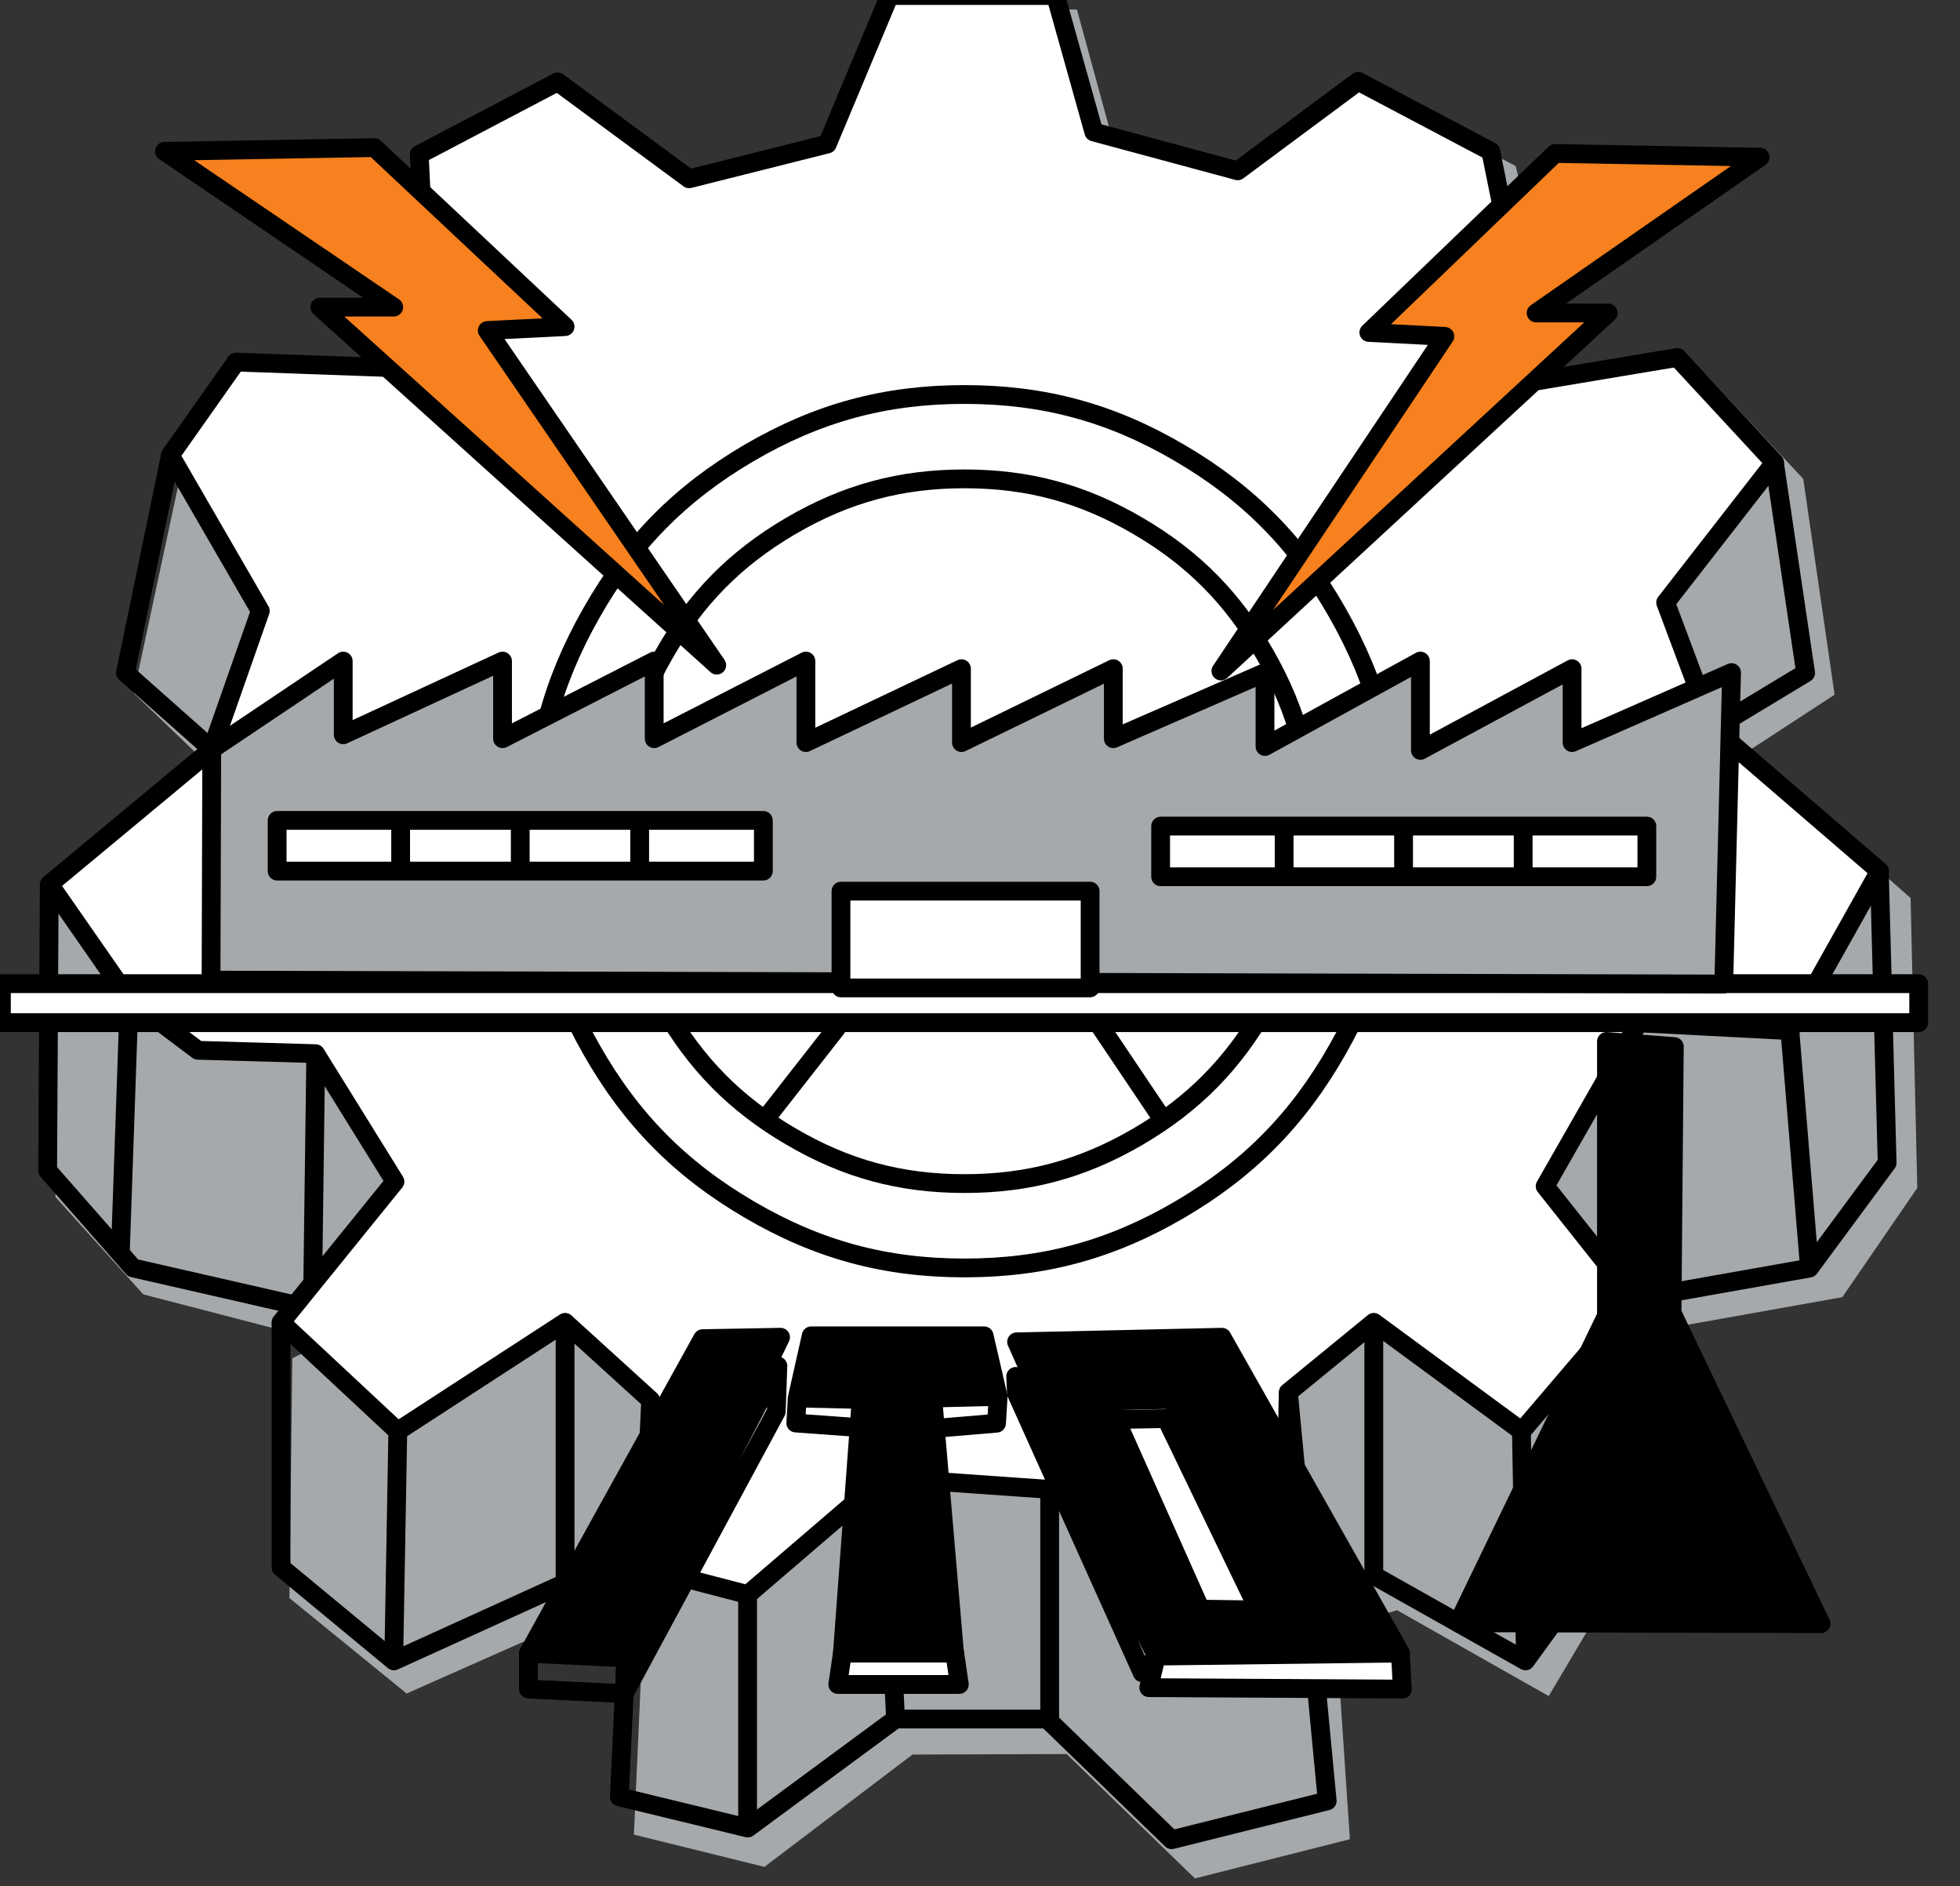 <?xml version="1.0" encoding="UTF-8" standalone="no"?>
<!-- Created with Inkscape (http://www.inkscape.org/) -->

<svg
   xmlns:dc="http://purl.org/dc/elements/1.1/"
   xmlns:cc="http://creativecommons.org/ns#"
   xmlns:rdf="http://www.w3.org/1999/02/22-rdf-syntax-ns#"
   xmlns:svg="http://www.w3.org/2000/svg"
   xmlns="http://www.w3.org/2000/svg"
   version="1.1"
   width="387.142"
   height="372.437"
   id="svg2">
  <rect width="100%" height="100%" fill="#333333" stroke="none"/>
  <defs
     id="defs4">
    <g
       transform="scale(4.8828125e-4,-4.8828125e-4)"
       id="bullet-char-template(8211)">
      <path
         d="m -4,459 1139,0 0,147 -1139,0 0,-147 z"
         id="path3023" />
    </g>
    <g
       transform="scale(4.8828125e-4,-4.8828125e-4)"
       id="bullet-char-template(8226)">
      <path
         d="m 346,457 c -73,0 -137,26 -191,78 -54,51 -81,114 -81,188 0,73 27,136 81,188 54,52 118,78 191,78 73,0 134,-26 185,-79 51,-51 77,-114 77,-187 0,-75 -25,-137 -76,-188 -50,-52 -112,-78 -186,-78 z"
         id="path3020" />
    </g>
    <g
       transform="scale(4.8828125e-4,-4.8828125e-4)"
       id="bullet-char-template(9679)">
      <path
         d="M 813,0 C 632,0 489,54 383,161 276,268 223,411 223,592 c 0,181 53,324 160,431 106,107 249,161 430,161 179,0 323,-54 432,-161 108,-107 162,-251 162,-431 0,-180 -54,-324 -162,-431 C 1136,54 992,0 813,0 z"
         id="path3017" />
    </g>
    <g
       transform="scale(4.8828125e-4,-4.8828125e-4)"
       id="bullet-char-template(10004)">
      <path
         d="M 285,-33 C 182,-33 111,30 74,156 52,228 41,333 41,471 c 0,78 14,145 41,201 34,71 87,106 158,106 53,0 88,-31 106,-94 l 23,-176 c 8,-64 28,-97 59,-98 l 735,706 c 11,11 33,17 66,17 42,0 63,-15 63,-46 l 0,-122 c 0,-36 -10,-64 -30,-84 L 442,47 C 390,-6 338,-33 285,-33 z"
         id="path3014" />
    </g>
    <g
       transform="scale(4.8828125e-4,-4.8828125e-4)"
       id="bullet-char-template(10007)">
      <path
         d="m 0,-2 c -7,16 -16,29 -25,39 l 381,530 c -94,256 -141,385 -141,387 0,25 13,38 40,38 9,0 21,-2 34,-5 21,4 42,12 65,25 l 27,-13 111,-251 280,301 64,-25 24,25 c 21,-10 41,-24 62,-43 C 886,937 835,863 770,784 769,783 710,716 594,584 L 774,223 c 0,-27 -21,-55 -63,-84 l 16,-20 C 717,90 699,76 672,76 641,76 570,178 457,381 L 164,-76 c -22,-34 -53,-51 -92,-51 -42,0 -63,17 -64,51 -7,9 -10,24 -10,44 0,9 1,19 2,30 z"
         id="path3011" />
    </g>
    <g
       transform="scale(4.8828125e-4,-4.8828125e-4)"
       id="bullet-char-template(10132)">
      <path
         d="M 2015,739 1276,0 717,0 l 543,543 -1086,0 0,393 1086,0 -543,545 557,0 741,-742 z"
         id="path3008" />
    </g>
    <g
       transform="scale(4.8828125e-4,-4.8828125e-4)"
       id="bullet-char-template(10146)">
      <path
         d="M 174,0 602,739 174,1481 1456,739 174,0 z m 1184,739 -1049,607 350,-607 699,0 z"
         id="path3005" />
    </g>
    <g
       transform="scale(4.8828125e-4,-4.8828125e-4)"
       id="bullet-char-template(57354)">
      <path
         d="m 8,1128 1129,0 L 1137,0 8,0 8,1128 z"
         id="path3002" />
    </g>
    <g
       transform="scale(4.8828125e-4,-4.8828125e-4)"
       id="bullet-char-template(57356)">
      <path
         d="M 580,1141 1163,571 580,0 -4,571 580,1141 z"
         id="path2999" />
    </g>
    <g
       id="g2994" />
    <clipPath
       id="presentation_clip_path">
      <rect
         width="21590"
         height="27940"
         x="0"
         y="0"
         id="rect2990" />
    </clipPath>
  </defs>
  <g
     transform="translate(-139.2,-287.01)"
     id="layer1">
    <path
       d="m 351.917,288.893 -33.454,0 -12.72,29.439 -27.523,7.265 -26.074,-19.773 -27.656,14.931 2.117,42.728 -38.518,-1.077 -13.278,18.554 -9.198,42.931 16.415,15.764 -31.593,26.822 -0.267,56.927 17.332,19.206 36.02,9.357 -6.58,3.269 -0.57,47.353 23.15,18.84 34.536,-15.304 12.012,6.187 -1.658,36.981 25.776,6.372 29.252,-22.18 30.455,-0.101 25.33,24.562 30.607,-7.744 -2.81,-41.82 12.138,-3.392 29.949,16.946 21.667,-36.567 -9.495,-23.141 8.367,-12.39 37.452,-6.676 14.803,-21.565 -1.32,-57.257 -32.63,-28.648 17.62,-11.503 -6.193,-42.621 -19.538,-20.897 -26.332,5.264 -10.919,-46.124 -27.062,-14.297 -23.726,18.438 -28.385,-7.619 z"
       id="path3042-4"
       style="fill:#a6a9ab;fill-opacity:1;fill-rule:evenodd;stroke:none" />
    <g
       transform="matrix(0.035,0,0,0.035,10.365,63.002)"
       id="g3039"
       style="fill-rule:evenodd;stroke:#000000;stroke-width:28.222;stroke-linejoin:round;stroke-opacity:1">
      <g
         id="id3"
         style="stroke:#000000;stroke-opacity:1">
        <path
           d="m 9638,6375 -937,0 -351,838 -780,196 -742,-547 -781,410 59,1210 -1093,-39 -371,526 508,878 -274,781 -916,761 448,644 390,293 664,19 448,722 -643,794 658,614 945,-614 483,439 -44,943 592,154 768,-659 944,66 746,615 571,-110 21,-1053 483,-395 835,614 637,-746 -505,-636 527,-922 855,44 505,-900 -944,-813 -263,-702 615,-790 -549,-593 -790,132 -263,-1295 -748,-395 -680,505 -812,-219 -216,-770 z"
           id="path3042"
           style="fill:#ffffff;stroke:#000000;stroke-opacity:1" />
        <path
           d="m 9638,6375 -937,0 -351,838 -780,196 -742,-547 -781,410 59,1210 -1093,-39 -371,526 508,878 -274,781 -916,761 448,644 390,293 664,19 448,722 -643,794 658,614 945,-614 483,439 -44,943 592,154 768,-659 944,66 746,615 571,-110 21,-1053 483,-395 835,614 637,-746 -505,-636 527,-922 855,44 505,-900 -944,-813 -263,-702 615,-790 -549,-593 -790,132 -263,-1295 -748,-395 -680,505 -812,-219 -216,-770 z"
           id="path3044"
           style="fill:none;stroke:#000000;stroke-width:106;stroke-linejoin:miter;stroke-opacity:1" />
      </g>
    </g>
    <g
       transform="matrix(0.035,0,0,0.035,10.365,63.002)"
       id="g3046"
       style="fill-rule:evenodd;stroke:#000000;stroke-width:28.222;stroke-linejoin:round;stroke-opacity:1">
      <g
         id="id4"
         style="stroke:#000000;stroke-opacity:1">
        <path
           d="m 3959,11389 -9,1616 482,549 915,209"
           id="path3049"
           style="fill:none;stroke:#000000;stroke-width:106;stroke-linejoin:miter;stroke-opacity:1" />
      </g>
    </g>
    <g
       transform="matrix(0.035,0,0,0.035,10.365,63.002)"
       id="g3051"
       style="fill-rule:evenodd;stroke:#000000;stroke-width:28.222;stroke-linejoin:round;stroke-opacity:1">
      <g
         id="id5"
         style="stroke:#000000;stroke-opacity:1">
        <path
           d="m 6870,13861 0,1471 -966,439 -637,-527 0,-1383"
           id="path3054"
           style="fill:none;stroke:#000000;stroke-width:106;stroke-linejoin:miter;stroke-opacity:1" />
      </g>
    </g>
    <g
       transform="matrix(0.035,0,0,0.035,10.365,63.002)"
       id="g3056"
       style="fill-rule:evenodd;stroke:#000000;stroke-width:28.222;stroke-linejoin:round;stroke-opacity:1">
      <g
         id="id6"
         style="stroke:#000000;stroke-opacity:1">
        <path
           d="m 5926,14475 -23,1296"
           id="path3059"
           style="fill:none;stroke:#000000;stroke-width:106;stroke-linejoin:miter;stroke-opacity:1" />
      </g>
    </g>
    <g
       transform="matrix(0.035,0,0,0.035,10.365,63.002)"
       id="g3061"
       style="fill-rule:evenodd;stroke:#000000;stroke-width:28.222;stroke-linejoin:round;stroke-opacity:1">
      <g
         id="id7"
         style="stroke:#000000;stroke-opacity:1">
        <path
           d="m 6869,15330 351,285 -44,923 725,176 834,-615 -66,-1361"
           id="path3064"
           style="fill:none;stroke:#000000;stroke-width:106;stroke-linejoin:miter;stroke-opacity:1" />
      </g>
    </g>
    <g
       transform="matrix(0.035,0,0,0.035,10.365,63.002)"
       id="g3066"
       style="fill-rule:evenodd;stroke:#000000;stroke-width:28.222;stroke-linejoin:round;stroke-opacity:1">
      <g
         id="id8"
         style="stroke:#000000;stroke-opacity:1">
        <path
           d="m 7900,15396 0,1316"
           id="path3069"
           style="fill:none;stroke:#000000;stroke-width:106;stroke-linejoin:miter;stroke-opacity:1" />
      </g>
    </g>
    <g
       transform="matrix(0.035,0,0,0.035,10.365,63.002)"
       id="g3071"
       style="fill-rule:evenodd;stroke:#000000;stroke-width:28.222;stroke-linejoin:round;stroke-opacity:1">
      <g
         id="id9"
         style="stroke:#000000;stroke-opacity:1">
        <path
           d="m 8734,16099 856,0 703,681 878,-219 -219,-2306"
           id="path3074"
           style="fill:none;stroke:#000000;stroke-width:106;stroke-linejoin:miter;stroke-opacity:1" />
      </g>
    </g>
    <g
       transform="matrix(0.035,0,0,0.035,10.365,63.002)"
       id="g3076"
       style="fill-rule:evenodd;stroke:#000000;stroke-width:28.222;stroke-linejoin:round;stroke-opacity:1">
      <g
         id="id10"
         style="stroke:#000000;stroke-opacity:1">
        <path
           d="m 11434,13860 0,1429 856,482 527,-725 88,-1317"
           id="path3079"
           style="fill:none;stroke:#000000;stroke-width:106;stroke-linejoin:miter;stroke-opacity:1" />
      </g>
    </g>
    <g
       transform="matrix(0.035,0,0,0.035,10.365,63.002)"
       id="g3081"
       style="fill-rule:evenodd;stroke:#000000;stroke-width:28.222;stroke-linejoin:round;stroke-opacity:1">
      <g
         id="id11"
         style="stroke:#000000;stroke-opacity:1">
        <path
           d="m 12267,14475 23,1296"
           id="path3084"
           style="fill:none;stroke:#000000;stroke-width:106;stroke-linejoin:miter;stroke-opacity:1" />
      </g>
    </g>
    <g
       transform="matrix(0.035,0,0,0.035,10.365,63.002)"
       id="g3086"
       style="fill-rule:evenodd;stroke:#000000;stroke-width:28.222;stroke-linejoin:round;stroke-opacity:1">
      <g
         id="id12"
         style="stroke:#000000;stroke-opacity:1">
        <path
           d="m 12904,13730 988,-175 439,-594 -44,-1646"
           id="path3089"
           style="fill:none;stroke:#000000;stroke-width:106;stroke-linejoin:miter;stroke-opacity:1" />
      </g>
    </g>
    <g
       transform="matrix(0.035,0,0,0.035,10.365,63.002)"
       id="g3091"
       style="fill-rule:evenodd;stroke:#000000;stroke-width:28.222;stroke-linejoin:round;stroke-opacity:1">
      <g
         id="id13"
         style="stroke:#000000;stroke-opacity:1">
        <path
           d="m 13893,13555 -111,-1340"
           id="path3094"
           style="fill:none;stroke:#000000;stroke-width:106;stroke-linejoin:miter;stroke-opacity:1" />
      </g>
    </g>
    <g
       transform="matrix(0.035,0,0,0.035,10.365,63.002)"
       id="g3096"
       style="fill-rule:evenodd;stroke:#000000;stroke-width:28.222;stroke-linejoin:round;stroke-opacity:1">
      <g
         id="id14"
         style="stroke:#000000;stroke-opacity:1">
        <path
           d="m 4360,13471 50,-1438"
           id="path3099"
           style="fill:none;stroke:#000000;stroke-width:106;stroke-linejoin:miter;stroke-opacity:1" />
      </g>
    </g>
    <g
       transform="matrix(0.035,0,0,0.035,10.365,63.002)"
       id="g3101"
       style="fill-rule:evenodd;stroke:#000000;stroke-width:28.222;stroke-linejoin:round;stroke-opacity:1">
      <g
         id="id15"
         style="stroke:#000000;stroke-opacity:1">
        <path
           d="m 5463,12345 -17,1295"
           id="path3104"
           style="fill:none;stroke:#000000;stroke-width:106;stroke-linejoin:miter;stroke-opacity:1" />
      </g>
    </g>
    <g
       transform="matrix(0.035,0,0,0.035,10.365,63.002)"
       id="g3106"
       style="fill-rule:evenodd;stroke:#000000;stroke-width:28.222;stroke-linejoin:round;stroke-opacity:1">
      <g
         id="id16"
         style="stroke:#000000;stroke-opacity:1">
        <path
           d="m 9124,8626 0,0 c 448,0 828,103 1215,330 388,227 667,509 890,902 224,393 326,778 326,1232 l 0,0 0,0 c 0,454 -102,839 -326,1232 -223,393 -502,675 -889,902 -388,227 -768,330 -1216,330 -448,0 -828,-103 -1215,-330 -388,-227 -667,-509 -890,-902 -224,-393 -326,-778 -326,-1232 0,-454 102,-839 326,-1232 223,-393 502,-675 889,-902 388,-227 768,-330 1216,-330 z"
           id="path3109"
           style="fill:#ffffff;stroke:#000000;stroke-opacity:1" />
        <path
           d="m 9124,8626 0,0 c 448,0 828,103 1215,330 388,227 667,509 890,902 224,393 326,778 326,1232 l 0,0 0,0 c 0,454 -102,839 -326,1232 -223,393 -502,675 -889,902 -388,227 -768,330 -1216,330 -448,0 -828,-103 -1215,-330 -388,-227 -667,-509 -890,-902 -224,-393 -326,-778 -326,-1232 0,-454 102,-839 326,-1232 223,-393 502,-675 889,-902 388,-227 768,-330 1216,-330 z"
           id="path3111"
           style="fill:none;stroke:#000000;stroke-width:106;stroke-linejoin:miter;stroke-opacity:1" />
      </g>
    </g>
    <g
       transform="matrix(0.035,0,0,0.035,10.365,63.002)"
       id="g3113"
       style="fill-rule:evenodd;stroke:#000000;stroke-width:28.222;stroke-linejoin:round;stroke-opacity:1">
      <g
         id="id17"
         style="stroke:#000000;stroke-opacity:1">
        <path
           d="m 9124,9102 0,0 c 361,0 668,83 980,266 313,183 538,411 718,728 181,317 263,628 263,994 l 0,0 0,0 c 0,366 -82,677 -263,994 -180,317 -405,545 -717,728 -313,183 -620,266 -981,266 -361,0 -668,-83 -980,-266 -313,-183 -538,-411 -718,-728 -181,-317 -263,-628 -263,-994 0,-366 82,-677 263,-994 180,-317 405,-545 717,-728 313,-183 620,-266 981,-266 z"
           id="path3116"
           style="fill:#ffffff;stroke:#000000;stroke-opacity:1" />
        <path
           d="m 9124,9102 0,0 c 361,0 668,83 980,266 313,183 538,411 718,728 181,317 263,628 263,994 l 0,0 0,0 c 0,366 -82,677 -263,994 -180,317 -405,545 -717,728 -313,183 -620,266 -981,266 -361,0 -668,-83 -980,-266 -313,-183 -538,-411 -718,-728 -181,-317 -263,-628 -263,-994 0,-366 82,-677 263,-994 180,-317 405,-545 717,-728 313,-183 620,-266 981,-266 z"
           id="path3118"
           style="fill:none;stroke:#000000;stroke-width:106;stroke-linejoin:miter;stroke-opacity:1" />
      </g>
    </g>
    <g
       transform="matrix(0.035,0,0,0.035,10.365,63.002)"
       id="g3120"
       style="fill-rule:evenodd;stroke:#000000;stroke-width:28.222;stroke-linejoin:round;stroke-opacity:1">
      <g
         id="id18"
         style="stroke:#000000;stroke-opacity:1">
        <path
           d="m 3689,11950 0,220 10820,0 0,-220 -10820,0 z"
           id="path3123"
           style="fill:#ffffff;stroke:#000000;stroke-opacity:1" />
        <path
           d="m 3689,11950 0,220 10820,0 0,-220 -10820,0 z"
           id="path3125"
           style="fill:none;stroke:#000000;stroke-width:106;stroke-linejoin:miter;stroke-opacity:1" />
      </g>
    </g>
    <g
       transform="matrix(0.035,0,0,0.035,10.365,63.002)"
       id="g3127"
       style="fill-rule:evenodd;stroke:#000000;stroke-width:28.222;stroke-linejoin:round;stroke-opacity:1">
      <g
         id="id19"
         style="stroke:#000000;stroke-opacity:1">
        <path
           d="m 7997,12718 411,-525"
           id="path3130"
           style="fill:none;stroke:#000000;stroke-width:106;stroke-linejoin:miter;stroke-opacity:1" />
      </g>
    </g>
    <g
       transform="matrix(0.035,0,0,0.035,10.365,63.002)"
       id="g3132"
       style="fill-rule:evenodd;stroke:#000000;stroke-width:28.222;stroke-linejoin:round;stroke-opacity:1">
      <g
         id="id20"
         style="stroke:#000000;stroke-opacity:1">
        <path
           d="m 10246,12721 -355,-528"
           id="path3135"
           style="fill:none;stroke:#000000;stroke-width:106;stroke-linejoin:miter;stroke-opacity:1" />
      </g>
    </g>
    <g
       transform="matrix(0.035,0,0,0.035,10.365,63.002)"
       id="g3137"
       style="fill:#000000;fill-rule:evenodd;stroke:#000000;stroke-width:28.222;stroke-linejoin:round;stroke-opacity:1">
      <g
         id="id21"
         style="fill:#000000;stroke:#000000;stroke-opacity:1">
        <path
           d="m 12747,12276 383,29 -13,1502 841,1754 -2048,-5 837,-1732 0,-1548 z"
           id="path3140"
           style="fill:#000000;stroke:#000000;stroke-opacity:1" />
        <path
           d="m 12747,12276 383,29 -13,1502 841,1754 -2048,-5 837,-1732 0,-1548 z"
           id="path3142"
           style="fill:#000000;stroke:#000000;stroke-width:106;stroke-linejoin:miter;stroke-opacity:1" />
      </g>
    </g>
    <g
       transform="matrix(0.035,0,0,0.035,10.365,63.002)"
       id="g3144"
       style="fill:#000000;fill-rule:evenodd;stroke:#000000;stroke-width:28.222;stroke-linejoin:round;stroke-opacity:1">
      <g
         id="id22"
         style="fill:#000000;stroke:#000000;stroke-opacity:1">
        <path
           d="m 8086,13945 -440,8 -983,1775 552,26 871,-1809 z"
           id="path3147"
           style="fill:#000000;stroke:#000000;stroke-opacity:1" />
        <path
           d="m 8086,13945 -440,8 -983,1775 552,26 871,-1809 z"
           id="path3149"
           style="fill:#000000;stroke:#000000;stroke-width:106;stroke-linejoin:miter;stroke-opacity:1" />
      </g>
    </g>
    <g
       transform="matrix(0.035,0,0,0.035,10.365,63.002)"
       id="g3151"
       style="fill:#000000;fill-rule:evenodd;stroke:#000000;stroke-width:28.222;stroke-linejoin:round;stroke-opacity:1">
      <g
         id="id23"
         style="fill:#000000;stroke:#000000;stroke-opacity:1">
        <path
           d="m 10577,13945 -1159,26 790,1774 1377,-17 -1008,-1783 z"
           id="path3154"
           style="fill:#000000;stroke:#000000;stroke-opacity:1" />
        <path
           d="m 10577,13945 -1159,26 790,1774 1377,-17 -1008,-1783 z"
           id="path3156"
           style="fill:#000000;stroke:#000000;stroke-width:106;stroke-linejoin:miter;stroke-opacity:1" />
      </g>
    </g>
    <g
       transform="matrix(0.035,0,0,0.035,10.365,63.002)"
       id="g3158"
       style="fill-rule:evenodd;stroke:#000000;stroke-width:28.222;stroke-linejoin:round;stroke-opacity:1">
      <g
         id="id24"
         style="stroke:#000000;stroke-opacity:1">
        <path
           d="m 10293,14296 -361,8 524,1175 428,6 -591,-1189 z"
           id="path3161"
           style="fill:#ffffff;stroke:#000000;stroke-opacity:1" />
        <path
           d="m 10293,14296 -361,8 524,1175 428,6 -591,-1189 z"
           id="path3163"
           style="fill:none;stroke:#000000;stroke-width:106;stroke-linejoin:miter;stroke-opacity:1" />
      </g>
    </g>
    <g
       transform="matrix(0.035,0,0,0.035,10.365,63.002)"
       id="g3165"
       style="fill-rule:evenodd;stroke:#000000;stroke-width:28.222;stroke-linejoin:round;stroke-opacity:1">
      <g
         id="id25"
         style="stroke:#000000;stroke-opacity:1">
        <path
           d="m 6663,15727 0,203 542,26 10,-203"
           id="path3168"
           style="fill:none;stroke:#000000;stroke-width:106;stroke-linejoin:miter;stroke-opacity:1" />
      </g>
    </g>
    <g
       transform="matrix(0.035,0,0,0.035,10.365,63.002)"
       id="g3170"
       style="fill-rule:evenodd;stroke:#000000;stroke-width:28.222;stroke-linejoin:round;stroke-opacity:1">
      <g
         id="id26"
         style="stroke:#000000;stroke-opacity:1">
        <path
           d="m 8071,14107 -9,257 -858,1591 9,-202 858,-1646 z"
           id="path3173"
           style="fill:#ffffff;stroke:#000000;stroke-opacity:1" />
        <path
           d="m 8071,14107 -9,257 -858,1591 9,-202 858,-1646 z"
           id="path3175"
           style="fill:none;stroke:#000000;stroke-width:106;stroke-linejoin:miter;stroke-opacity:1" />
      </g>
    </g>
    <g
       transform="matrix(0.035,0,0,0.035,10.365,63.002)"
       id="g3177"
       style="fill:#000000;fill-rule:evenodd;stroke:#000000;stroke-width:28.222;stroke-linejoin:round;stroke-opacity:1">
      <g
         id="id27"
         style="fill:#000000;stroke:#000000;stroke-opacity:1">
        <path
           d="m 8259,13937 976,0 79,342 -369,9 123,1440 -633,0 106,-1432 -361,-8 79,-351 z"
           id="path3180"
           style="fill:#000000;stroke:#000000;stroke-opacity:1" />
        <path
           d="m 8259,13937 976,0 79,342 -369,9 123,1440 -633,0 106,-1432 -361,-8 79,-351 z"
           id="path3182"
           style="fill:#000000;stroke:#000000;stroke-width:106;stroke-linejoin:miter;stroke-opacity:1" />
      </g>
    </g>
    <g
       transform="matrix(0.035,0,0,0.035,10.365,63.002)"
       id="g3184"
       style="fill-rule:evenodd;stroke:#000000;stroke-width:28.222;stroke-linejoin:round;stroke-opacity:1">
      <g
         id="id28"
         style="stroke:#000000;stroke-opacity:1">
        <path
           d="m 8180,14288 -8,141 358,26"
           id="path3187"
           style="fill:none;stroke:#000000;stroke-width:106;stroke-linejoin:miter;stroke-opacity:1" />
      </g>
    </g>
    <g
       transform="matrix(0.035,0,0,0.035,10.365,63.002)"
       id="g3189"
       style="fill-rule:evenodd;stroke:#000000;stroke-width:28.222;stroke-linejoin:round;stroke-opacity:1">
      <g
         id="id29"
         style="stroke:#000000;stroke-opacity:1">
        <path
           d="m 9314,14279 -9,151 -346,29"
           id="path3192"
           style="fill:none;stroke:#000000;stroke-width:106;stroke-linejoin:miter;stroke-opacity:1" />
      </g>
    </g>
    <g
       transform="matrix(0.035,0,0,0.035,10.365,63.002)"
       id="g3194"
       style="fill-rule:evenodd;stroke:#000000;stroke-width:28.222;stroke-linejoin:round;stroke-opacity:1">
      <g
         id="id30"
         style="stroke:#000000;stroke-opacity:1">
        <path
           d="m 8435,15727 -26,177 686,0 -26,-177 -634,0 z"
           id="path3197"
           style="fill:#ffffff;stroke:#000000;stroke-opacity:1" />
        <path
           d="m 8435,15727 -26,177 686,0 -26,-177 -634,0 z"
           id="path3199"
           style="fill:none;stroke:#000000;stroke-width:106;stroke-linejoin:miter;stroke-opacity:1" />
      </g>
    </g>
    <g
       transform="matrix(0.035,0,0,0.035,10.365,63.002)"
       id="g3201"
       style="fill-rule:evenodd;stroke:#000000;stroke-width:28.222;stroke-linejoin:round;stroke-opacity:1">
      <g
         id="id31"
         style="stroke:#000000;stroke-opacity:1">
        <path
           d="m 11584,15727 11,203 -1431,-8 43,-178 1377,-17 z"
           id="path3204"
           style="fill:#ffffff;stroke:#000000;stroke-opacity:1" />
        <path
           d="m 11584,15727 11,203 -1431,-8 43,-178 1377,-17 z"
           id="path3206"
           style="fill:none;stroke:#000000;stroke-width:106;stroke-linejoin:miter;stroke-opacity:1" />
      </g>
    </g>
    <g
       transform="matrix(0.035,0,0,0.035,10.365,63.002)"
       id="g3208"
       style="fill-rule:evenodd;stroke:#000000;stroke-width:28.222;stroke-linejoin:round;stroke-opacity:1">
      <g
         id="id32"
         style="stroke:#000000;stroke-opacity:1">
        <path
           d="m 9413,14166 4,95 710,1577 81,-92 -795,-1580 z"
           id="path3211"
           style="fill:#ffffff;stroke:#000000;stroke-opacity:1" />
        <path
           d="m 9413,14166 4,95 710,1577 81,-92 -795,-1580 z"
           id="path3213"
           style="fill:none;stroke:#000000;stroke-width:106;stroke-linejoin:miter;stroke-opacity:1" />
      </g>
    </g>
    <g
       transform="matrix(0.035,0,0,0.035,10.365,63.002)"
       id="g3215"
       style="fill-rule:evenodd;stroke:#000000;stroke-width:28.222;stroke-linejoin:round;stroke-opacity:1">
      <g
         id="id33"
         style="stroke:#000000;stroke-opacity:1">
        <path
           d="m 9978,14409 284,-5 521,1080"
           id="path3218"
           style="fill:none;stroke:#000000;stroke-width:106;stroke-linejoin:miter;stroke-opacity:1" />
      </g>
    </g>
    <g
       transform="matrix(0.035,0,0,0.035,10.365,63.002)"
       id="g3220"
       style="fill:#f6811e;fill-opacity:1;fill-rule:evenodd;stroke:#000000;stroke-width:28.222;stroke-linejoin:round;stroke-opacity:1">
      <g
         id="id34"
         style="fill:#f6811e;fill-opacity:1;stroke:#000000;stroke-opacity:1">
        <path
           d="m 13614,7287 -1264,879 407,0 -2186,2020 1264,-1888 -429,-22 1051,-1010 1157,21 z"
           id="path3223"
           style="fill:#f6811e;fill-opacity:1;stroke:#000000;stroke-opacity:1" />
        <path
           d="m 13614,7287 -1264,879 407,0 -2186,2020 1264,-1888 -429,-22 1051,-1010 1157,21 z"
           id="path3225"
           style="fill:#f6811e;fill-opacity:1;stroke:#000000;stroke-width:106;stroke-linejoin:miter;stroke-opacity:1" />
      </g>
    </g>
    <g
       transform="matrix(0.035,0,0,0.035,10.365,63.002)"
       id="g3227"
       style="fill:#f6811e;fill-opacity:1;fill-rule:evenodd;stroke:#000000;stroke-width:28.222;stroke-linejoin:round;stroke-opacity:1">
      <g
         id="id35"
         style="fill:#f6811e;fill-opacity:1;stroke:#000000;stroke-opacity:1">
        <path
           d="m 4609,7254 1294,879 -417,0 2240,2020 -1295,-1888 439,-22 -1076,-1010 -1185,21 z"
           id="path3230"
           style="fill:#f6811e;fill-opacity:1;stroke:#000000;stroke-opacity:1" />
        <path
           d="m 4609,7254 1294,879 -417,0 2240,2020 -1295,-1888 439,-22 -1076,-1010 -1185,21 z"
           id="path3232"
           style="fill:#f6811e;fill-opacity:1;stroke:#000000;stroke-width:106;stroke-linejoin:miter;stroke-opacity:1" />
      </g>
    </g>
    <g
       transform="matrix(0.035,0,0,0.035,10.365,63.002)"
       id="g3234"
       style="fill:#a6a9ab;fill-opacity:1;fill-rule:evenodd;stroke:#000000;stroke-width:28.222;stroke-linejoin:round;stroke-opacity:1">
      <g
         id="id36"
         style="fill:#a6a9ab;fill-opacity:1;stroke:#000000;stroke-opacity:1">
        <path
           d="m 4872,11930 8537,22 44,-1757 -900,395 0,-417 -856,461 0,-504 -877,482 0,-417 -856,373 0,-395 -857,417 0,-417 -878,417 0,-460 -856,438 0,-438 -856,438 0,-438 -899,416 0,-416 -742,498 -4,1302 z"
           id="path3237"
           style="fill:#a6a9ab;fill-opacity:1;stroke:#000000;stroke-opacity:1" />
        <path
           d="m 4872,11930 8537,22 44,-1757 -900,395 0,-417 -856,461 0,-504 -877,482 0,-417 -856,373 0,-395 -857,417 0,-417 -878,417 0,-460 -856,438 0,-438 -856,438 0,-438 -899,416 0,-416 -742,498 -4,1302 z"
           id="path3239"
           style="fill:#a6a9ab;fill-opacity:1;stroke:#000000;stroke-width:106;stroke-linejoin:miter;stroke-opacity:1" />
      </g>
    </g>
    <g
       transform="matrix(0.035,0,0,0.035,10.365,63.002)"
       id="g3241"
       style="fill-rule:evenodd;stroke:#000000;stroke-width:28.222;stroke-linejoin:round;stroke-opacity:1">
      <g
         id="id37"
         style="stroke:#000000;stroke-opacity:1">
        <path
           d="m 4643,8970 -254,1226 488,433"
           id="path3244"
           style="fill:none;stroke:#000000;stroke-width:106;stroke-linejoin:miter;stroke-opacity:1" />
      </g>
    </g>
    <g
       transform="matrix(0.035,0,0,0.035,10.365,63.002)"
       id="g3246"
       style="fill-rule:evenodd;stroke:#000000;stroke-width:28.222;stroke-linejoin:round;stroke-opacity:1">
      <g
         id="id38"
         style="stroke:#000000;stroke-opacity:1">
        <path
           d="m 13695,9011 176,1186 -415.112,250.556"
           id="path3249"
           style="fill:none;stroke:#000000;stroke-width:106;stroke-linejoin:miter;stroke-opacity:1" />
      </g>
    </g>
    <g
       transform="matrix(0.035,0,0,0.035,10.365,63.002)"
       id="g3251"
       style="fill-rule:evenodd;stroke:#000000;stroke-width:28.222;stroke-linejoin:round;stroke-opacity:1">
      <g
         id="id39"
         style="stroke:#000000;stroke-opacity:1">
        <path
           d="m 5245,11029 0,286 2744,0 0,-286 -2744,0 z"
           id="path3254"
           style="fill:#ffffff;stroke:#000000;stroke-opacity:1" />
        <path
           d="m 5245,11029 0,286 2744,0 0,-286 -2744,0 z"
           id="path3256"
           style="fill:none;stroke:#000000;stroke-width:106;stroke-linejoin:miter;stroke-opacity:1" />
      </g>
    </g>
    <g
       transform="matrix(0.035,0,0,0.035,10.365,63.002)"
       id="g3258"
       style="fill-rule:evenodd;stroke:#000000;stroke-width:28.222;stroke-linejoin:round;stroke-opacity:1">
      <g
         id="id40"
         style="stroke:#000000;stroke-opacity:1">
        <path
           d="m 10231,11061 0,286 2744,0 0,-286 -2744,0 z"
           id="path3261"
           style="fill:#ffffff;stroke:#000000;stroke-opacity:1" />
        <path
           d="m 10231,11061 0,286 2744,0 0,-286 -2744,0 z"
           id="path3263"
           style="fill:none;stroke:#000000;stroke-width:106;stroke-linejoin:miter;stroke-opacity:1" />
      </g>
    </g>
    <g
       transform="matrix(0.035,0,0,0.035,10.365,63.002)"
       id="g3265"
       style="fill-rule:evenodd;stroke:#000000;stroke-width:28.222;stroke-linejoin:round;stroke-opacity:1">
      <g
         id="id41"
         style="stroke:#000000;stroke-opacity:1">
        <path
           d="m 5942,11029 0,285"
           id="path3268"
           style="fill:none;stroke:#000000;stroke-width:106;stroke-linejoin:miter;stroke-opacity:1" />
      </g>
    </g>
    <g
       transform="matrix(0.035,0,0,0.035,10.365,63.002)"
       id="g3270"
       style="fill-rule:evenodd;stroke:#000000;stroke-width:28.222;stroke-linejoin:round;stroke-opacity:1">
      <g
         id="id42"
         style="stroke:#000000;stroke-opacity:1">
        <path
           d="m 10928,11061 0,285"
           id="path3273"
           style="fill:none;stroke:#000000;stroke-width:106;stroke-linejoin:miter;stroke-opacity:1" />
      </g>
    </g>
    <g
       transform="matrix(0.035,0,0,0.035,10.365,63.002)"
       id="g3275"
       style="fill-rule:evenodd;stroke:#000000;stroke-width:28.222;stroke-linejoin:round;stroke-opacity:1">
      <g
         id="id43"
         style="stroke:#000000;stroke-opacity:1">
        <path
           d="m 6617,11029 0,285"
           id="path3278"
           style="fill:none;stroke:#000000;stroke-width:106;stroke-linejoin:miter;stroke-opacity:1" />
      </g>
    </g>
    <g
       transform="matrix(0.035,0,0,0.035,10.365,63.002)"
       id="g3280"
       style="fill-rule:evenodd;stroke:#000000;stroke-width:28.222;stroke-linejoin:round;stroke-opacity:1">
      <g
         id="id44"
         style="stroke:#000000;stroke-opacity:1">
        <path
           d="m 11602,11061 0,285"
           id="path3283"
           style="fill:none;stroke:#000000;stroke-width:106;stroke-linejoin:miter;stroke-opacity:1" />
      </g>
    </g>
    <g
       transform="matrix(0.035,0,0,0.035,10.365,63.002)"
       id="g3285"
       style="fill-rule:evenodd;stroke:#000000;stroke-width:28.222;stroke-linejoin:round;stroke-opacity:1">
      <g
         id="id45"
         style="stroke:#000000;stroke-opacity:1">
        <path
           d="m 7291,11029 0,285"
           id="path3288"
           style="fill:none;stroke:#000000;stroke-width:106;stroke-linejoin:miter;stroke-opacity:1" />
      </g>
    </g>
    <g
       transform="matrix(0.035,0,0,0.035,10.365,63.002)"
       id="g3290"
       style="fill-rule:evenodd;stroke:#000000;stroke-width:28.222;stroke-linejoin:round;stroke-opacity:1">
      <g
         id="id46"
         style="stroke:#000000;stroke-opacity:1">
        <path
           d="m 12277,11061 0,285"
           id="path3293"
           style="fill:none;stroke:#000000;stroke-width:106;stroke-linejoin:miter;stroke-opacity:1" />
      </g>
    </g>
    <g
       transform="matrix(0.035,0,0,0.035,10.365,63.002)"
       id="g3295"
       style="fill-rule:evenodd;stroke:#000000;stroke-width:28.222;stroke-linejoin:round;stroke-opacity:1">
      <g
         id="id47"
         style="stroke:#000000;stroke-opacity:1">
        <path
           d="m 8427,11428 0,546 1406,0 0,-546 -1406,0 z"
           id="path3298"
           style="fill:#ffffff;stroke:#000000;stroke-opacity:1" />
        <path
           d="m 8427,11428 0,546 1406,0 0,-546 -1406,0 z"
           id="path3300"
           style="fill:none;stroke:#000000;stroke-width:106;stroke-linejoin:miter;stroke-opacity:1" />
      </g>
    </g>
    <g
       transform="matrix(0.035,0,0,0.035,70.035,42.43)"
       id="g3066-2"
       style="fill-rule:evenodd;stroke:#000000;stroke-width:28.222;stroke-linejoin:round;stroke-opacity:1">
      <g
         id="id8-8"
         style="stroke:#000000;stroke-opacity:1">
        <path
           d="m 7900,15396 0,1316"
           id="path3069-4"
           style="fill:none;stroke:#000000;stroke-width:106;stroke-linejoin:miter;stroke-opacity:1" />
      </g>
    </g>
  </g>
</svg>
